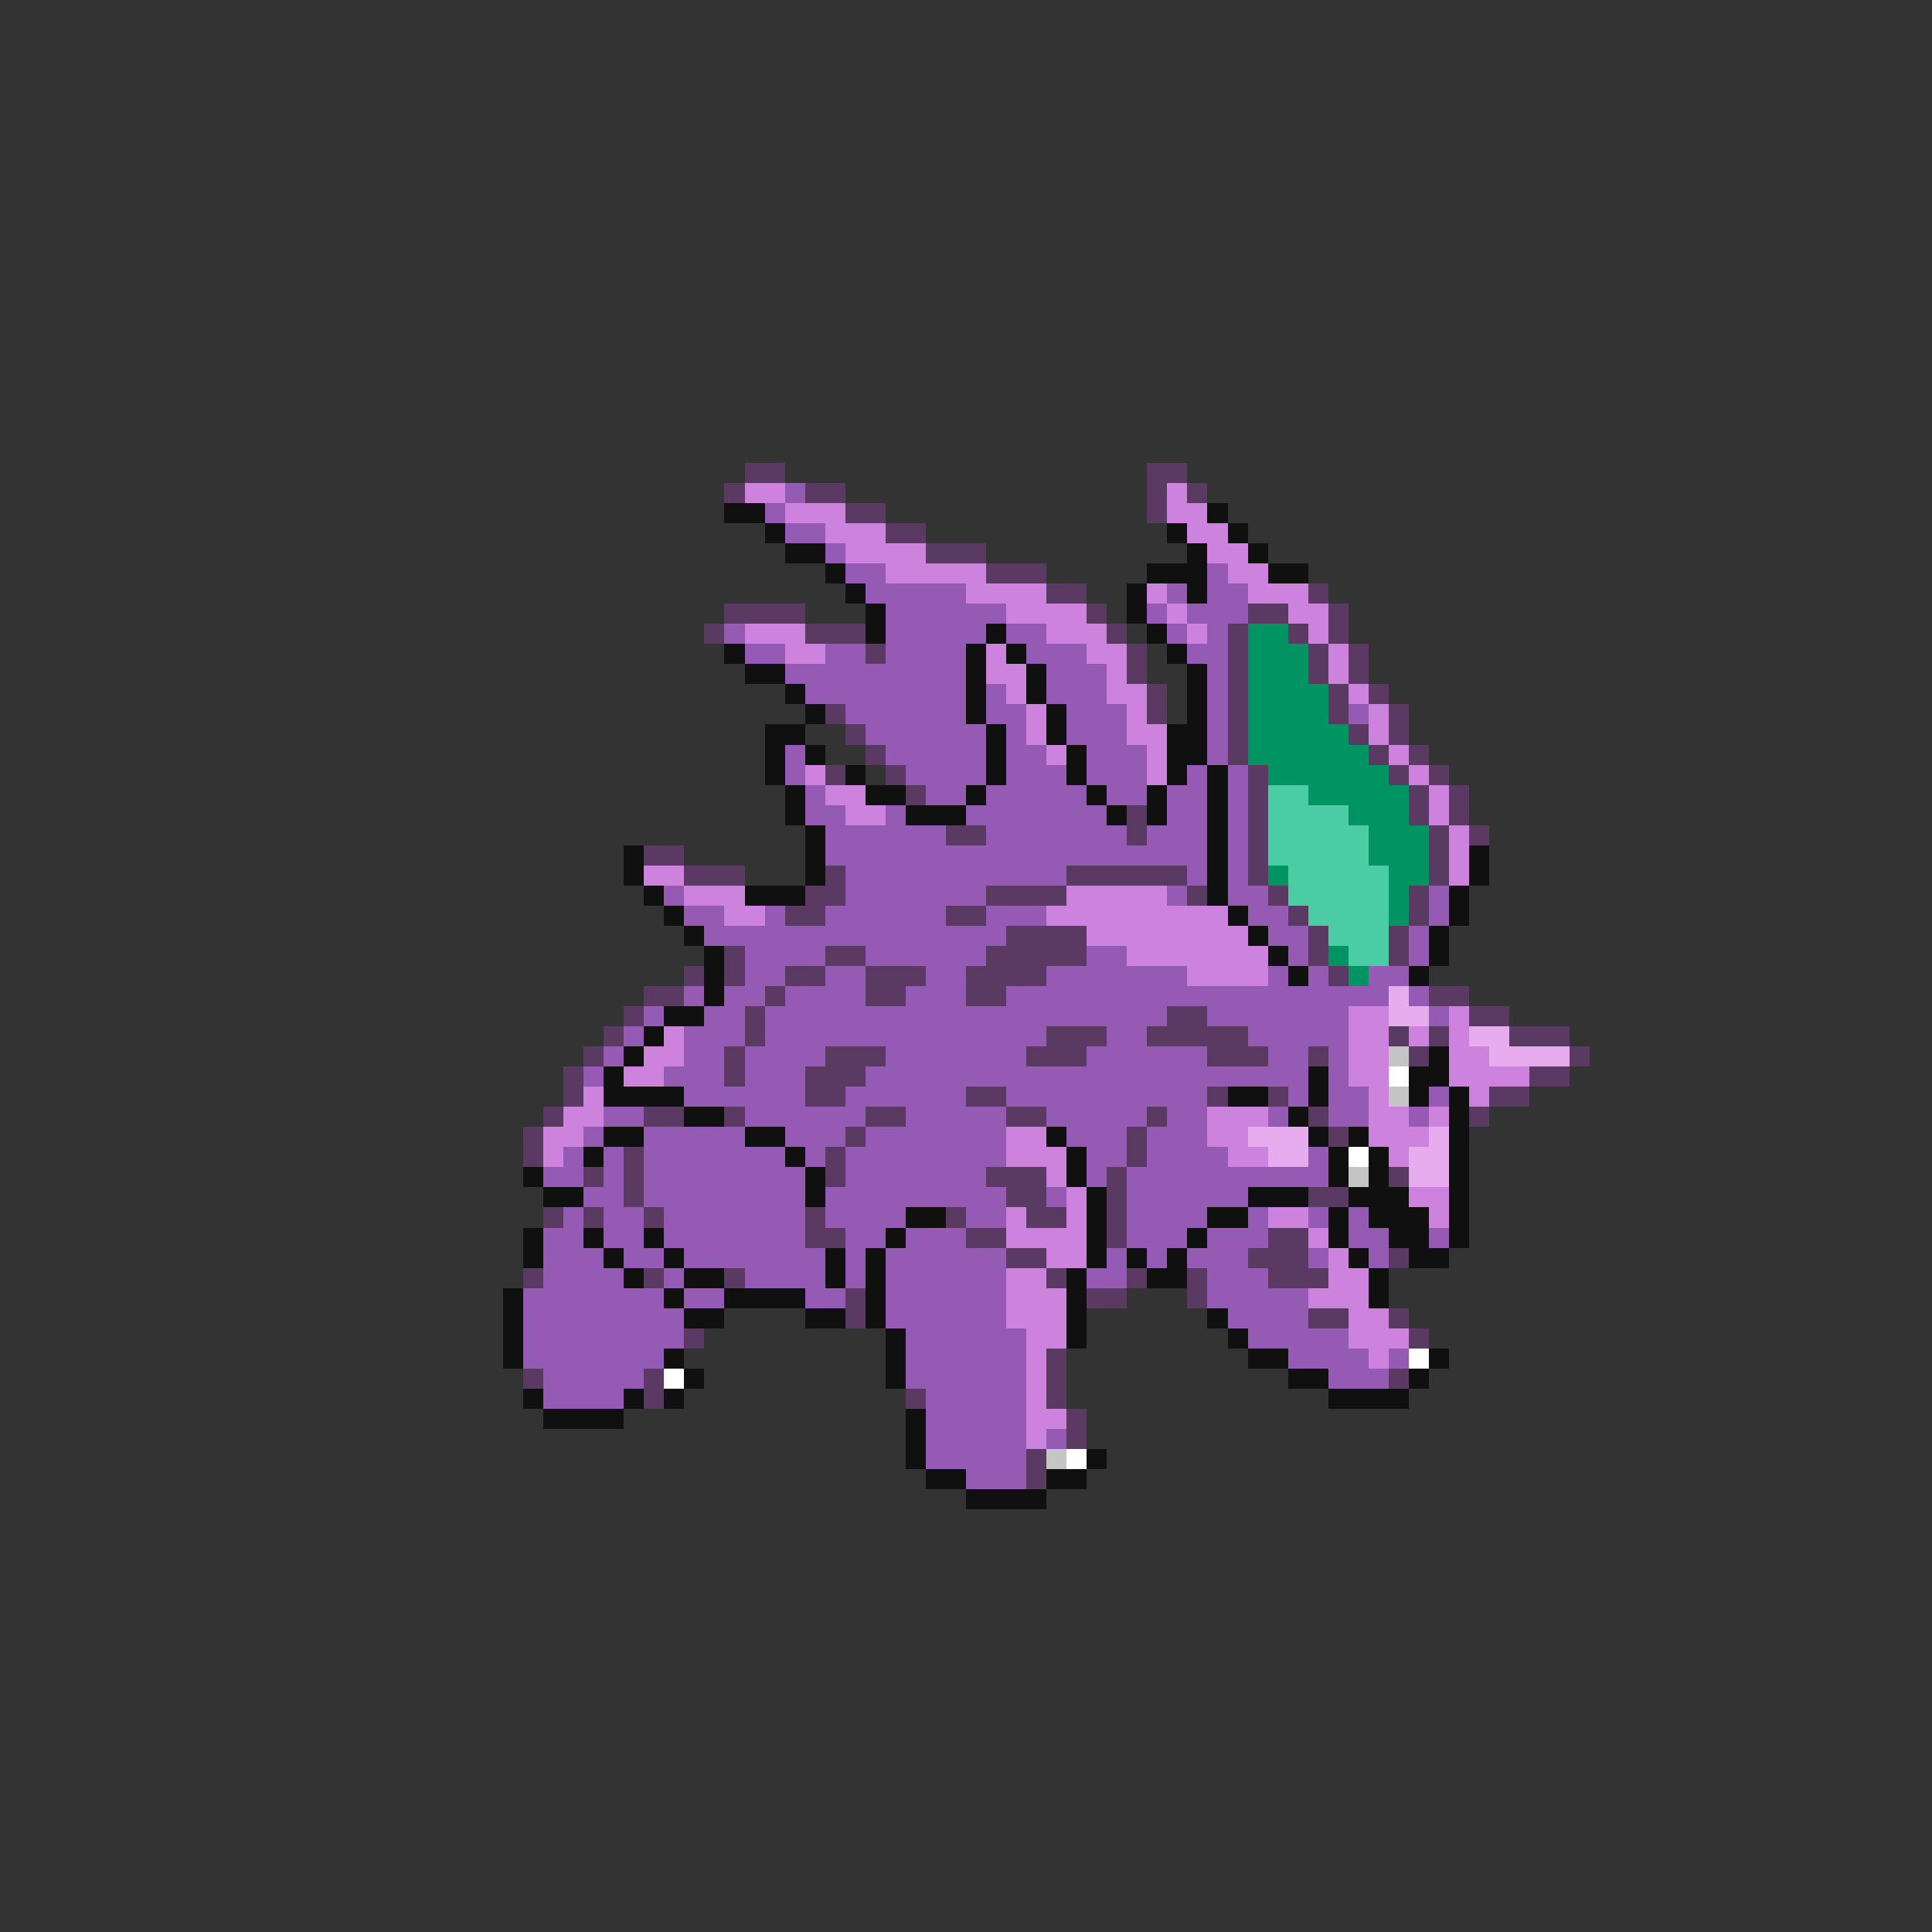 <svg xmlns="http://www.w3.org/2000/svg" viewBox="0 -0.5 96 96" shape-rendering="crispEdges">
<rect x="0" y="-0.5" width="96" height="96" fill="#333333" stroke="none"/>
<path stroke="#5a3962" d="M37 23h2M57 23h2M36 24h1M40 24h2M57 24h1M59 24h1M42 25h2M57 25h1M44 26h2M46 27h3M49 28h3M52 29h2M65 29h1M36 30h4M54 30h1M62 30h2M66 30h1M35 31h1M40 31h3M55 31h1M61 31h1M64 31h1M66 31h1M43 32h1M56 32h1M61 32h1M65 32h1M67 32h1M56 33h1M61 33h1M65 33h1M67 33h1M57 34h1M61 34h1M66 34h1M68 34h1M41 35h1M57 35h1M61 35h1M66 35h1M69 35h1M42 36h1M61 36h1M67 36h1M69 36h1M43 37h1M61 37h1M68 37h1M70 37h1M41 38h1M44 38h1M62 38h1M69 38h1M71 38h1M45 39h1M62 39h1M70 39h1M72 39h1M56 40h1M62 40h1M70 40h1M72 40h1M47 41h2M56 41h1M62 41h1M71 41h1M73 41h1M32 42h2M62 42h1M71 42h1M34 43h3M41 43h1M53 43h6M62 43h1M71 43h1M40 44h2M49 44h4M59 44h1M63 44h1M70 44h1M39 45h2M47 45h2M64 45h1M70 45h1M50 46h4M65 46h1M69 46h1M36 47h1M41 47h2M49 47h5M65 47h1M69 47h1M34 48h1M36 48h1M39 48h2M43 48h3M48 48h4M66 48h1M32 49h2M38 49h1M43 49h2M48 49h2M71 49h2M31 50h1M37 50h1M58 50h2M73 50h2M30 51h1M37 51h1M52 51h3M57 51h5M69 51h1M71 51h1M75 51h3M29 52h1M36 52h1M41 52h3M51 52h3M60 52h3M65 52h1M70 52h1M78 52h1M28 53h1M36 53h1M40 53h3M76 53h2M28 54h1M40 54h2M48 54h2M60 54h1M63 54h1M74 54h2M27 55h1M32 55h2M36 55h1M43 55h2M50 55h2M57 55h1M65 55h1M73 55h1M26 56h1M42 56h1M56 56h1M66 56h1M26 57h1M31 57h1M41 57h1M56 57h1M29 58h1M31 58h1M41 58h1M49 58h3M55 58h1M69 58h1M31 59h1M50 59h2M55 59h1M65 59h2M27 60h1M29 60h1M32 60h1M40 60h1M47 60h1M51 60h2M55 60h1M40 61h2M48 61h2M55 61h1M63 61h2M50 62h2M62 62h3M69 62h1M26 63h1M32 63h1M36 63h1M52 63h1M56 63h1M59 63h1M63 63h3M42 64h1M54 64h2M59 64h1M42 65h1M65 65h2M69 65h1M34 66h1M70 66h1M52 67h1M26 68h1M32 68h1M52 68h1M69 68h1M32 69h1M45 69h1M52 69h1M53 70h1M53 71h1M51 72h1M51 73h1" />
<path stroke="#cd83de" d="M37 24h2M58 24h1M39 25h3M58 25h2M41 26h3M59 26h2M42 27h4M60 27h2M44 28h5M61 28h2M48 29h4M57 29h1M62 29h3M50 30h4M58 30h1M64 30h2M37 31h3M52 31h3M59 31h1M65 31h1M39 32h2M49 32h1M54 32h2M66 32h1M49 33h2M55 33h1M66 33h1M50 34h1M55 34h2M67 34h1M51 35h1M56 35h1M68 35h1M51 36h1M56 36h2M68 36h1M52 37h1M57 37h1M69 37h1M40 38h1M57 38h1M70 38h1M41 39h2M71 39h1M42 40h2M71 40h1M72 41h1M72 42h1M32 43h2M72 43h1M34 44h3M53 44h5M36 45h2M52 45h9M54 46h8M56 47h7M59 48h4M67 50h2M72 50h1M33 51h1M67 51h2M70 51h1M72 51h1M32 52h2M67 52h2M72 52h2M31 53h2M67 53h2M72 53h4M29 54h1M68 54h1M73 54h1M28 55h2M60 55h3M68 55h2M71 55h1M27 56h2M50 56h2M60 56h2M68 56h3M27 57h1M50 57h3M61 57h2M69 57h1M52 58h1M53 59h1M70 59h2M50 60h1M53 60h1M63 60h2M71 60h1M50 61h4M65 61h1M52 62h2M66 62h1M50 63h2M66 63h2M50 64h3M65 64h3M50 65h3M67 65h2M51 66h2M67 66h3M51 67h1M68 67h1M51 68h1M51 69h1M51 70h2M51 71h1" />
<path stroke="#945ab4" d="M39 24h1M38 25h1M39 26h2M41 27h1M42 28h2M60 28h1M43 29h5M58 29h1M60 29h2M44 30h6M57 30h1M59 30h3M36 31h1M44 31h5M50 31h2M58 31h1M60 31h1M37 32h2M41 32h2M44 32h4M51 32h3M59 32h2M39 33h9M52 33h3M60 33h1M40 34h8M49 34h1M52 34h3M60 34h1M42 35h6M49 35h2M53 35h3M60 35h1M67 35h1M43 36h6M50 36h1M53 36h3M60 36h1M39 37h1M44 37h5M50 37h2M54 37h3M60 37h1M39 38h1M45 38h4M50 38h3M54 38h3M59 38h1M61 38h1M40 39h1M46 39h2M49 39h5M55 39h2M58 39h2M61 39h1M40 40h2M44 40h1M48 40h7M58 40h2M61 40h1M41 41h6M49 41h7M57 41h3M61 41h1M41 42h19M61 42h1M42 43h11M59 43h1M61 43h1M33 44h1M42 44h7M58 44h1M61 44h2M71 44h1M34 45h2M38 45h1M41 45h6M49 45h3M62 45h2M71 45h1M35 46h15M63 46h2M70 46h1M37 47h4M43 47h6M54 47h2M64 47h1M70 47h1M37 48h2M41 48h2M46 48h2M52 48h7M63 48h1M65 48h1M68 48h2M34 49h1M36 49h2M39 49h4M45 49h3M50 49h19M70 49h1M32 50h1M35 50h2M38 50h20M60 50h7M71 50h1M31 51h1M34 51h3M38 51h14M55 51h2M62 51h5M30 52h1M34 52h2M37 52h4M44 52h7M54 52h6M63 52h2M66 52h1M29 53h1M33 53h3M37 53h3M43 53h22M66 53h1M34 54h6M42 54h6M50 54h10M64 54h1M66 54h2M71 54h1M30 55h2M37 55h6M45 55h5M52 55h5M58 55h2M63 55h1M66 55h2M70 55h1M29 56h1M32 56h5M39 56h3M43 56h7M53 56h3M57 56h3M28 57h1M30 57h1M32 57h7M40 57h1M42 57h8M54 57h2M57 57h4M65 57h1M27 58h2M30 58h1M32 58h8M42 58h7M54 58h1M56 58h10M29 59h2M32 59h8M41 59h9M52 59h1M56 59h6M28 60h1M30 60h2M33 60h7M41 60h4M48 60h2M56 60h4M62 60h1M65 60h1M67 60h1M27 61h2M30 61h2M33 61h7M42 61h2M45 61h3M56 61h3M60 61h3M67 61h2M71 61h1M27 62h3M31 62h2M34 62h7M42 62h1M44 62h6M55 62h1M57 62h1M59 62h3M65 62h1M68 62h1M27 63h4M33 63h1M37 63h4M42 63h1M44 63h6M54 63h2M60 63h3M26 64h7M34 64h2M40 64h2M44 64h6M60 64h5M26 65h8M44 65h6M61 65h4M26 66h8M45 66h6M62 66h5M26 67h7M45 67h6M64 67h4M69 67h1M27 68h5M45 68h6M66 68h3M27 69h4M46 69h5M46 70h5M46 71h5M52 71h1M46 72h5M48 73h3" />
<path stroke="#101010" d="M36 25h2M60 25h1M38 26h1M58 26h1M61 26h1M39 27h2M59 27h1M62 27h1M41 28h1M57 28h3M63 28h2M42 29h1M56 29h1M59 29h1M43 30h1M56 30h1M43 31h1M49 31h1M57 31h1M36 32h1M48 32h1M50 32h1M58 32h1M37 33h2M48 33h1M51 33h1M59 33h1M39 34h1M48 34h1M51 34h1M59 34h1M40 35h1M48 35h1M52 35h1M59 35h1M38 36h2M49 36h1M52 36h1M58 36h2M38 37h1M40 37h1M49 37h1M53 37h1M58 37h2M38 38h1M42 38h1M49 38h1M53 38h1M58 38h1M60 38h1M39 39h1M43 39h2M48 39h1M54 39h1M57 39h1M60 39h1M39 40h1M45 40h3M55 40h1M57 40h1M60 40h1M40 41h1M60 41h1M31 42h1M40 42h1M60 42h1M73 42h1M31 43h1M40 43h1M60 43h1M73 43h1M32 44h1M37 44h3M60 44h1M72 44h1M33 45h1M61 45h1M72 45h1M34 46h1M62 46h1M71 46h1M35 47h1M63 47h1M71 47h1M35 48h1M64 48h1M70 48h1M35 49h1M33 50h2M32 51h1M31 52h1M71 52h1M30 53h1M65 53h1M70 53h2M30 54h4M61 54h2M65 54h1M70 54h1M72 54h1M34 55h2M64 55h1M72 55h1M30 56h2M37 56h2M52 56h1M65 56h1M67 56h1M72 56h1M29 57h1M39 57h1M53 57h1M66 57h1M68 57h1M72 57h1M26 58h1M40 58h1M53 58h1M66 58h1M68 58h1M72 58h1M27 59h2M40 59h1M54 59h1M62 59h3M67 59h3M72 59h1M45 60h2M54 60h1M60 60h2M66 60h1M68 60h3M72 60h1M26 61h1M29 61h1M32 61h1M44 61h1M54 61h1M59 61h1M66 61h1M69 61h2M72 61h1M26 62h1M30 62h1M33 62h1M41 62h1M43 62h1M54 62h1M56 62h1M58 62h1M67 62h1M70 62h2M31 63h1M34 63h2M41 63h1M43 63h1M53 63h1M57 63h2M68 63h1M25 64h1M33 64h1M36 64h4M43 64h1M53 64h1M68 64h1M25 65h1M34 65h2M40 65h2M43 65h1M53 65h1M60 65h1M25 66h1M44 66h1M53 66h1M61 66h1M25 67h1M33 67h1M44 67h1M62 67h2M71 67h1M34 68h1M44 68h1M64 68h2M70 68h1M26 69h1M31 69h1M33 69h1M66 69h4M27 70h4M45 70h1M45 71h1M45 72h1M54 72h1M46 73h2M52 73h2M48 74h4" />
<path stroke="#009462" d="M62 31h2M62 32h3M62 33h3M62 34h4M62 35h4M62 36h5M62 37h6M63 38h6M65 39h5M67 40h3M68 41h3M68 42h3M63 43h1M69 43h2M69 44h1M69 45h1M66 47h1M67 48h1" />
<path stroke="#4acda4" d="M63 39h2M63 40h4M63 41h5M63 42h5M64 43h5M64 44h5M65 45h4M66 46h3M67 47h2" />
<path stroke="#e6acee" d="M69 49h1M69 50h2M73 51h2M74 52h4M62 56h3M71 56h1M63 57h2M70 57h2M70 58h2" />
<path stroke="#c5c5c5" d="M69 52h1M69 54h1M67 58h1M52 72h1" />
<path stroke="#ffffff" d="M69 53h1M67 57h1M70 67h1M33 68h1M53 72h1" />
</svg>